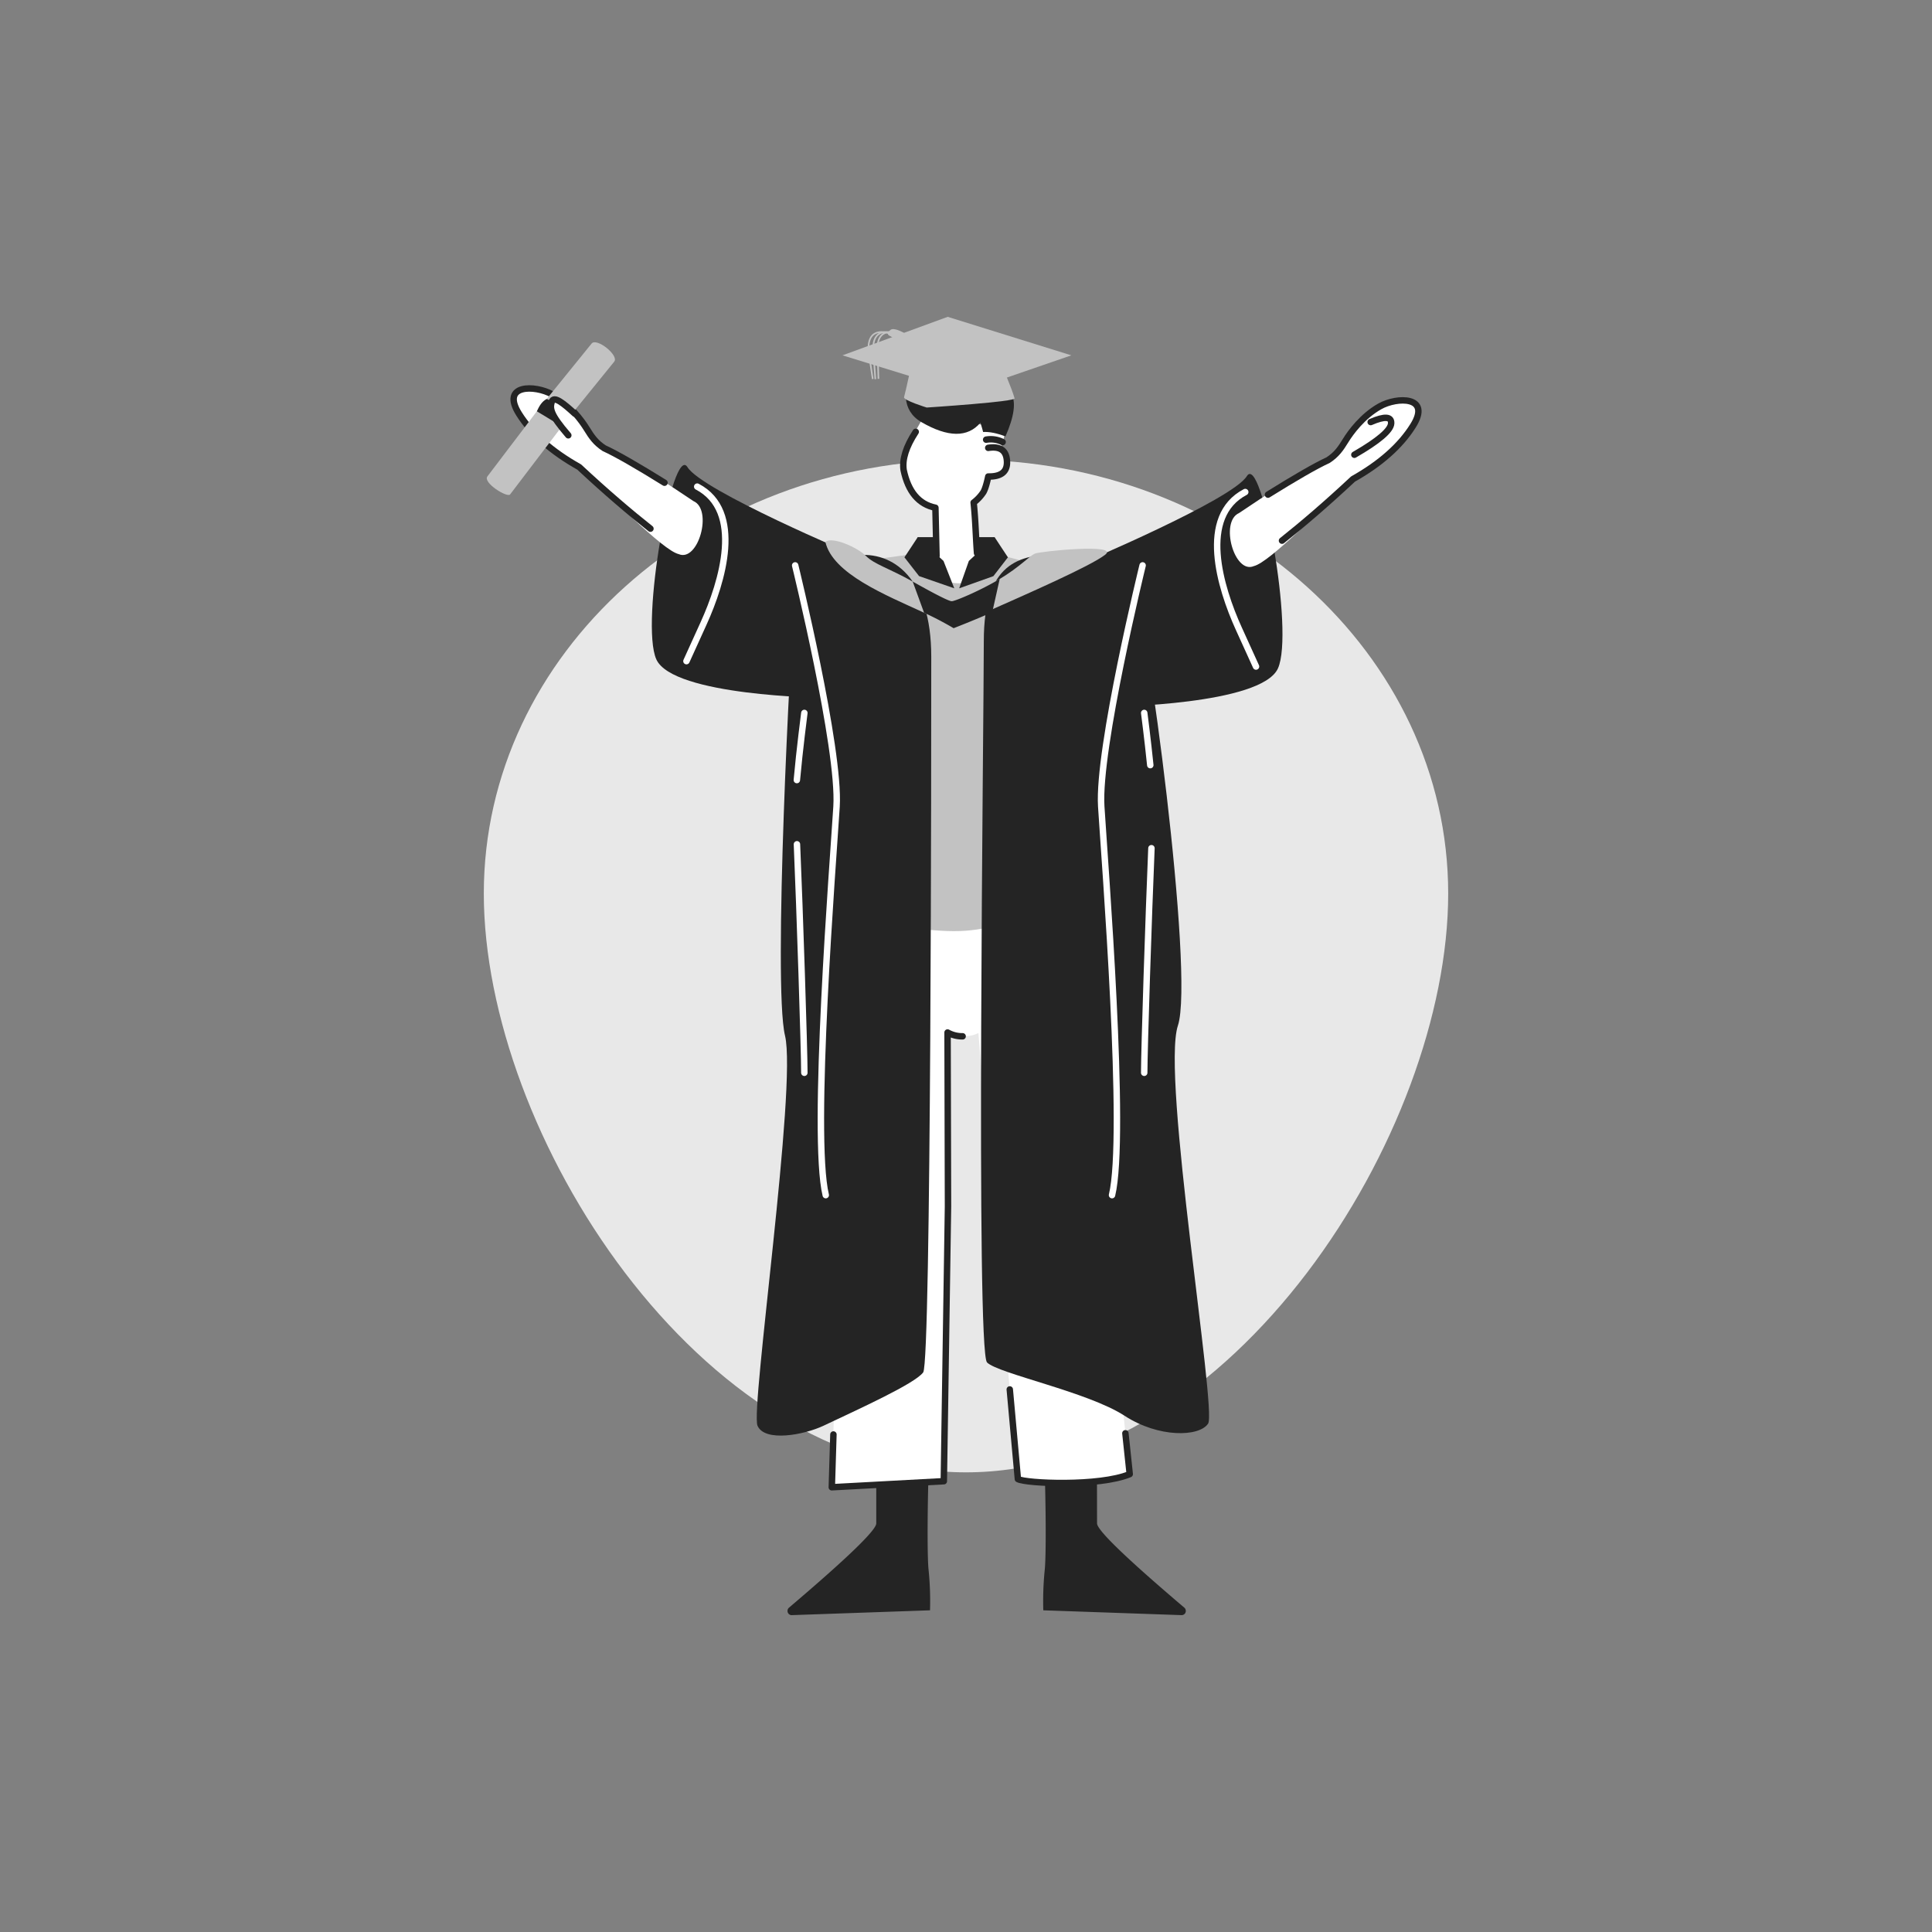 <svg id="Layer_1" data-name="Layer 1" xmlns="http://www.w3.org/2000/svg" viewBox="0 0 1200 1200"><rect x="0" y="0" width="1200" height="1200" fill="#808080" stroke="none"/><defs><style>.cls-1{fill:#e8e8e8;}.cls-2{fill:#242424;}.cls-3,.cls-8{fill:#fff;}.cls-4,.cls-6,.cls-7,.cls-9{fill:none;}.cls-4,.cls-8{stroke:#242424;}.cls-4,.cls-7,.cls-8{stroke-linecap:round;stroke-linejoin:round;stroke-width:4px;}.cls-5{fill:#c2c2c2;}.cls-6{stroke:#c2c2c2;stroke-miterlimit:10;}.cls-7{stroke:#fff;}</style></defs><path id="Oval" class="cls-1" d="M600,914.5c165.41,0,299.5-210.66,299.5-359.5S765.41,285.5,600,285.5,300.5,406.16,300.5,555,434.59,914.5,600,914.5Z"/><path id="Path-33" class="cls-2" d="M576.66,917.65c-.7,25.81-.67,50.79.11,57.54a191.54,191.54,0,0,1,.88,25l-85.92,3a2.56,2.56,0,0,1-2.59-2.53,2.65,2.65,0,0,1,.92-2.12q54.42-46.23,54.2-52.37l0-28.72Z"/><path id="Path-33-2" data-name="Path-33" class="cls-2" d="M649,917.65c.71,25.81.67,50.79-.11,57.54a193.32,193.32,0,0,0-.88,25l85.92,3a2.56,2.56,0,0,0,2.59-2.53,2.65,2.65,0,0,0-.92-2.12q-54.4-46.23-54.2-52.37l-.05-28.72Z"/><path id="Path-31" class="cls-3" d="M664.68,554.34l18.64,187.4,18.4,173.87c-18.89,7.85-64.55,5.81-69.46,3.07L616.81,749.16,607.7,641.61c-5.29,2.92-14.48,2.67-19.15-.3l.27,108.11L586.22,920l-69.57,3.76,5.23-180.33,6.21-189.06Z"/><path id="Path-31-2" data-name="Path-31" class="cls-4" d="M597.9,643.67a18.77,18.77,0,0,1-9.35-2.36l.27,108.11L586.22,920l-69.57,3.76,1-32.77"/><path id="Path-31-3" data-name="Path-31" class="cls-4" d="M699,890.23l2.69,25.38c-18.89,7.85-64.55,5.81-69.46,3.07L627.19,863"/><polygon class="cls-2" points="570.03 333.63 617.77 333.63 617.44 344.92 568.59 344.92 570.03 333.63"/><polygon id="Path-36" class="cls-3" points="622.67 347.88 606.85 343.58 604.75 312.16 610.83 305.65 613.9 295.92 621.46 295.46 625.57 288.56 623.86 280.91 621.61 278.56 625.34 265.56 575.4 259.59 572.4 261.1 565.18 273.81 560.97 288.38 563.54 301.08 568.94 309.06 576.94 314.77 580.03 314.58 581.63 345.3 559.9 344.9 580.44 367.08 623.51 367.07 622.67 347.88"/><path id="Path-20" class="cls-4" d="M616.43,345.76c-3.89-.95-7.09-1.68-9.58-2.18-.74-9.53-.9-19.72-2.1-31.42a26.21,26.21,0,0,0,6.08-6.51q1.53-2.73,3-9.68,12.21.21,11.6-9.66t-11.61-8.13"/><path id="Path-21" class="cls-4" d="M570.68,345l11,.3L581,315.36Q565.54,312.2,561.27,292q-1.51-10,7.51-23.78"/><path id="Path-22" class="cls-4" d="M622.74,274.56a16.59,16.59,0,0,0-10.22-1.48"/><path id="Path-23" class="cls-2" d="M624.51,271.07q-8.13-3.1-13.87-2.75-.67-2.58-1.67-5.78-11.88,14-36.7-.37c-24.82-14.35,3.22-56.92,28.07-40.08q13.41,9.34,15.1,15.58,10.44.87,12.68,6.78Q632.71,252.4,624.51,271.07Z"/><path id="Path-24" class="cls-5" d="M623.1,345.36c-9.31,12.35-19.82,18.64-32.19,16.52-18.55-3.17-24.33-8.13-27.74-17.32-23.41,4.06-36.28,2.33-41.64,12.17s-4.78,58.07-4.78,58.07c-.72,26.66,4.12,119.25,3.44,152.11q52.69,13.05,79.38,11.2T672,556.33l3.36-91.54,4.82-98.7S649.27,350.89,623.1,345.36Z"/><path class="cls-2" d="M626.05,346.14c.34.63-8.28-12.51-8.28-12.51l-16,14.78-6,17L617,357.86Z"/><path class="cls-2" d="M657.68,344.24c-24.78.13-46.62,5.21-46.62,54s-5,441,2,448,62.72,18.3,85.43,33.12c21.09,13.76,46.34,13.19,51.88,4.89S721.16,668.4,731.62,637,711.75,377.24,704.3,368.79,682.45,344.1,657.68,344.24Z"/><path class="cls-2" d="M531.3,345S436.11,304.93,427,290.15s-29.57,96.65-19.34,119.39,103.48,23.88,103.48,23.88Z"/><path class="cls-2" d="M670.15,350.59s95.19-40.08,104.29-54.86,29.56,96.65,19.33,119.4S690.29,439,690.29,439Z"/><path class="cls-2" d="M531.3,345c23.18-3.05,47.12,14,47.12,62.81s0,437.61-5,444.58-40.47,23-61.86,33.13c-12.11,5.75-36.64,10.34-41.06,0s24.65-210.93,17.08-242.31,3.55-246,5.9-267.42C496.53,357.81,508.12,348.05,531.3,345Z"/><path class="cls-5" d="M612.29,380.26c-11.5,5.09-20,8.68-20,8.68s-7.7-3.45-18.33-8.36c-24.11-11.12-56.74-24.21-61.31-44,4.31-3.55,20,3.48,25.2,8.72s14.37,7.65,29,15.9c11.46,6.45,22.24,12.2,24.25,12.2,2.17,0,17.74-6.51,29.52-13.58,13-7.81,18.72-14.45,22.1-15.94s52.94-6.45,43.69.7S637.45,369.11,612.29,380.26Z"/><path class="cls-2" d="M620.93,359.62l-4.62,20.64c-11.5,5.09-24,9.92-24,9.92a203.47,203.47,0,0,0-18.35-9.6l-7.07-19.36c11.46,6.45,22.24,12.2,24.25,12.2C593.34,373.42,609.15,366.69,620.93,359.62Z"/><path class="cls-2" d="M561.74,346.14c-.33.63,8.29-12.51,8.29-12.51l16,14.78,6.69,17-21.88-7.59Z"/><polygon class="cls-5" points="588.64 196.79 665.43 220.71 598.35 243.81 523.28 220.71 588.64 196.79"/><path class="cls-5" d="M630.15,247.33c2.15,2.12-54.55,5.8-54.55,5.8s-14.59-4.49-14.08-6.42c1.46-5.59,4.21-18.57,4.21-18.57h56.92S628.22,240.54,630.15,247.33Z"/><path class="cls-6" d="M558.51,208.66c-2.32-1.93-17.24-7.54-16.08,9.5l1.26,17.37"/><path class="cls-6" d="M561.16,208.66c-2.33-1.93-17.24-7.54-16.08,9.5l.55,17.15"/><path class="cls-6" d="M555.55,208.66c-2.32-1.93-17.24-7.54-16.07,9.5l2.59,17.26"/><path class="cls-5" d="M562,207c-1.9-1-7-3.69-8.92-2.07s-2,2.79-.9,3.42,2.79,1.62,3.15,1.53S562,207,562,207Z"/><path class="cls-7" d="M493.89,351.18s27.94,114,25.7,149.75S504,705.44,512.89,742.32"/><path class="cls-7" d="M709.7,351.18s-27.94,114-25.7,149.75,15.64,204.51,6.7,241.39"/><path class="cls-7" d="M715.18,526.84c-1.73,40.93-4.49,125.43-4.49,139.48"/><path class="cls-7" d="M710.69,442.82s2.12,16.22,3.77,32.42"/><path class="cls-7" d="M495,524.4c1.72,39.91,4.59,127.58,4.59,141.92"/><path class="cls-7" d="M499.6,442.82s-3,23.09-4.66,41.69"/><path id="Path-26" class="cls-3" d="M421.52,344.16c-9.88-2.31-43.18-36.71-61.79-54.07q-25.59-14.38-37.32-32.95c-11.73-18.57,9.8-18.22,20.65-12.13s18.27,16.33,21.32,21.27,5.56,8.66,10.92,12.14c15.16,6.89,18.37,8.07,55.4,32.81C442.9,316.48,433.72,349.4,421.52,344.16Z"/><path id="Path-26-2" data-name="Path-26" class="cls-4" d="M404,328.36c-12.72-10.06-27.55-22.72-44.25-38.27q-25.59-14.38-37.32-32.95c-11.73-18.57,9.8-18.22,20.65-12.13s18.27,16.33,21.32,21.27,5.56,8.66,10.92,12.14c7.74,3.52,21.18,11.32,37.41,21.4"/><path id="Path-27" class="cls-3" d="M348.74,254.69Q335.6,249,336,255.53T358.9,275"/><path class="cls-5" d="M381.51,224.62l-26.15,32.24-6.38,8L316.83,307.1c-1.77,2.22-17.17-7.35-14.07-11.23l30.69-40.41,6.12-7.66,27.87-34.4C370.54,209.51,384.61,220.74,381.51,224.62Z"/><path class="cls-2" d="M355.36,256.86c-.64,2.37-3.4,5.16-6.38,8l-15.53-9.4c1.45-3.17,3.1-6.13,6.12-7.66C346.06,250.62,352,253.52,355.36,256.86Z"/><path id="Path-27-2" data-name="Path-27" class="cls-8" d="M357.1,257c-7-6.45-13.22-11.54-14.43-7.38s-1,7.61,10.31,20.75"/><path id="Path-26-3" data-name="Path-26" class="cls-3" d="M778.78,351.61c9.85-2.31,43.05-36.7,61.61-54.07q25.51-14.37,37.21-33c11.7-18.57-9.77-18.22-20.59-12.13s-18.22,16.34-21.25,21.27-5.55,8.66-10.89,12.14c-15.12,6.9-18.32,8.07-55.24,32.82C757.47,323.93,766.62,356.85,778.78,351.61Z"/><path id="Path-26-4" data-name="Path-26" class="cls-4" d="M796.27,335.81c12.68-10.06,27.47-22.72,44.12-38.27q25.51-14.37,37.21-33c11.7-18.57-9.77-18.22-20.59-12.13s-18.22,16.34-21.25,21.27-5.55,8.66-10.89,12.14c-7.72,3.52-21.12,11.32-37.31,21.4"/><path id="Path-27-3" data-name="Path-27" class="cls-3" d="M851.35,262.14q13.1-5.64,12.73.84t-22.86,19.47"/><path id="Path-27-4" data-name="Path-27" class="cls-4" d="M851.35,262.14q13.1-5.64,12.73.84t-22.86,19.47"/><path class="cls-7" d="M780.14,414l-10.69-23.52c-11.69-25.71-25-69.7,4-84.87"/><path class="cls-7" d="M426.36,410.64l10.69-23.52c11.69-25.72,25-69.71-4-84.87"/><rect class="cls-9" width="1200" height="1200"/></svg>